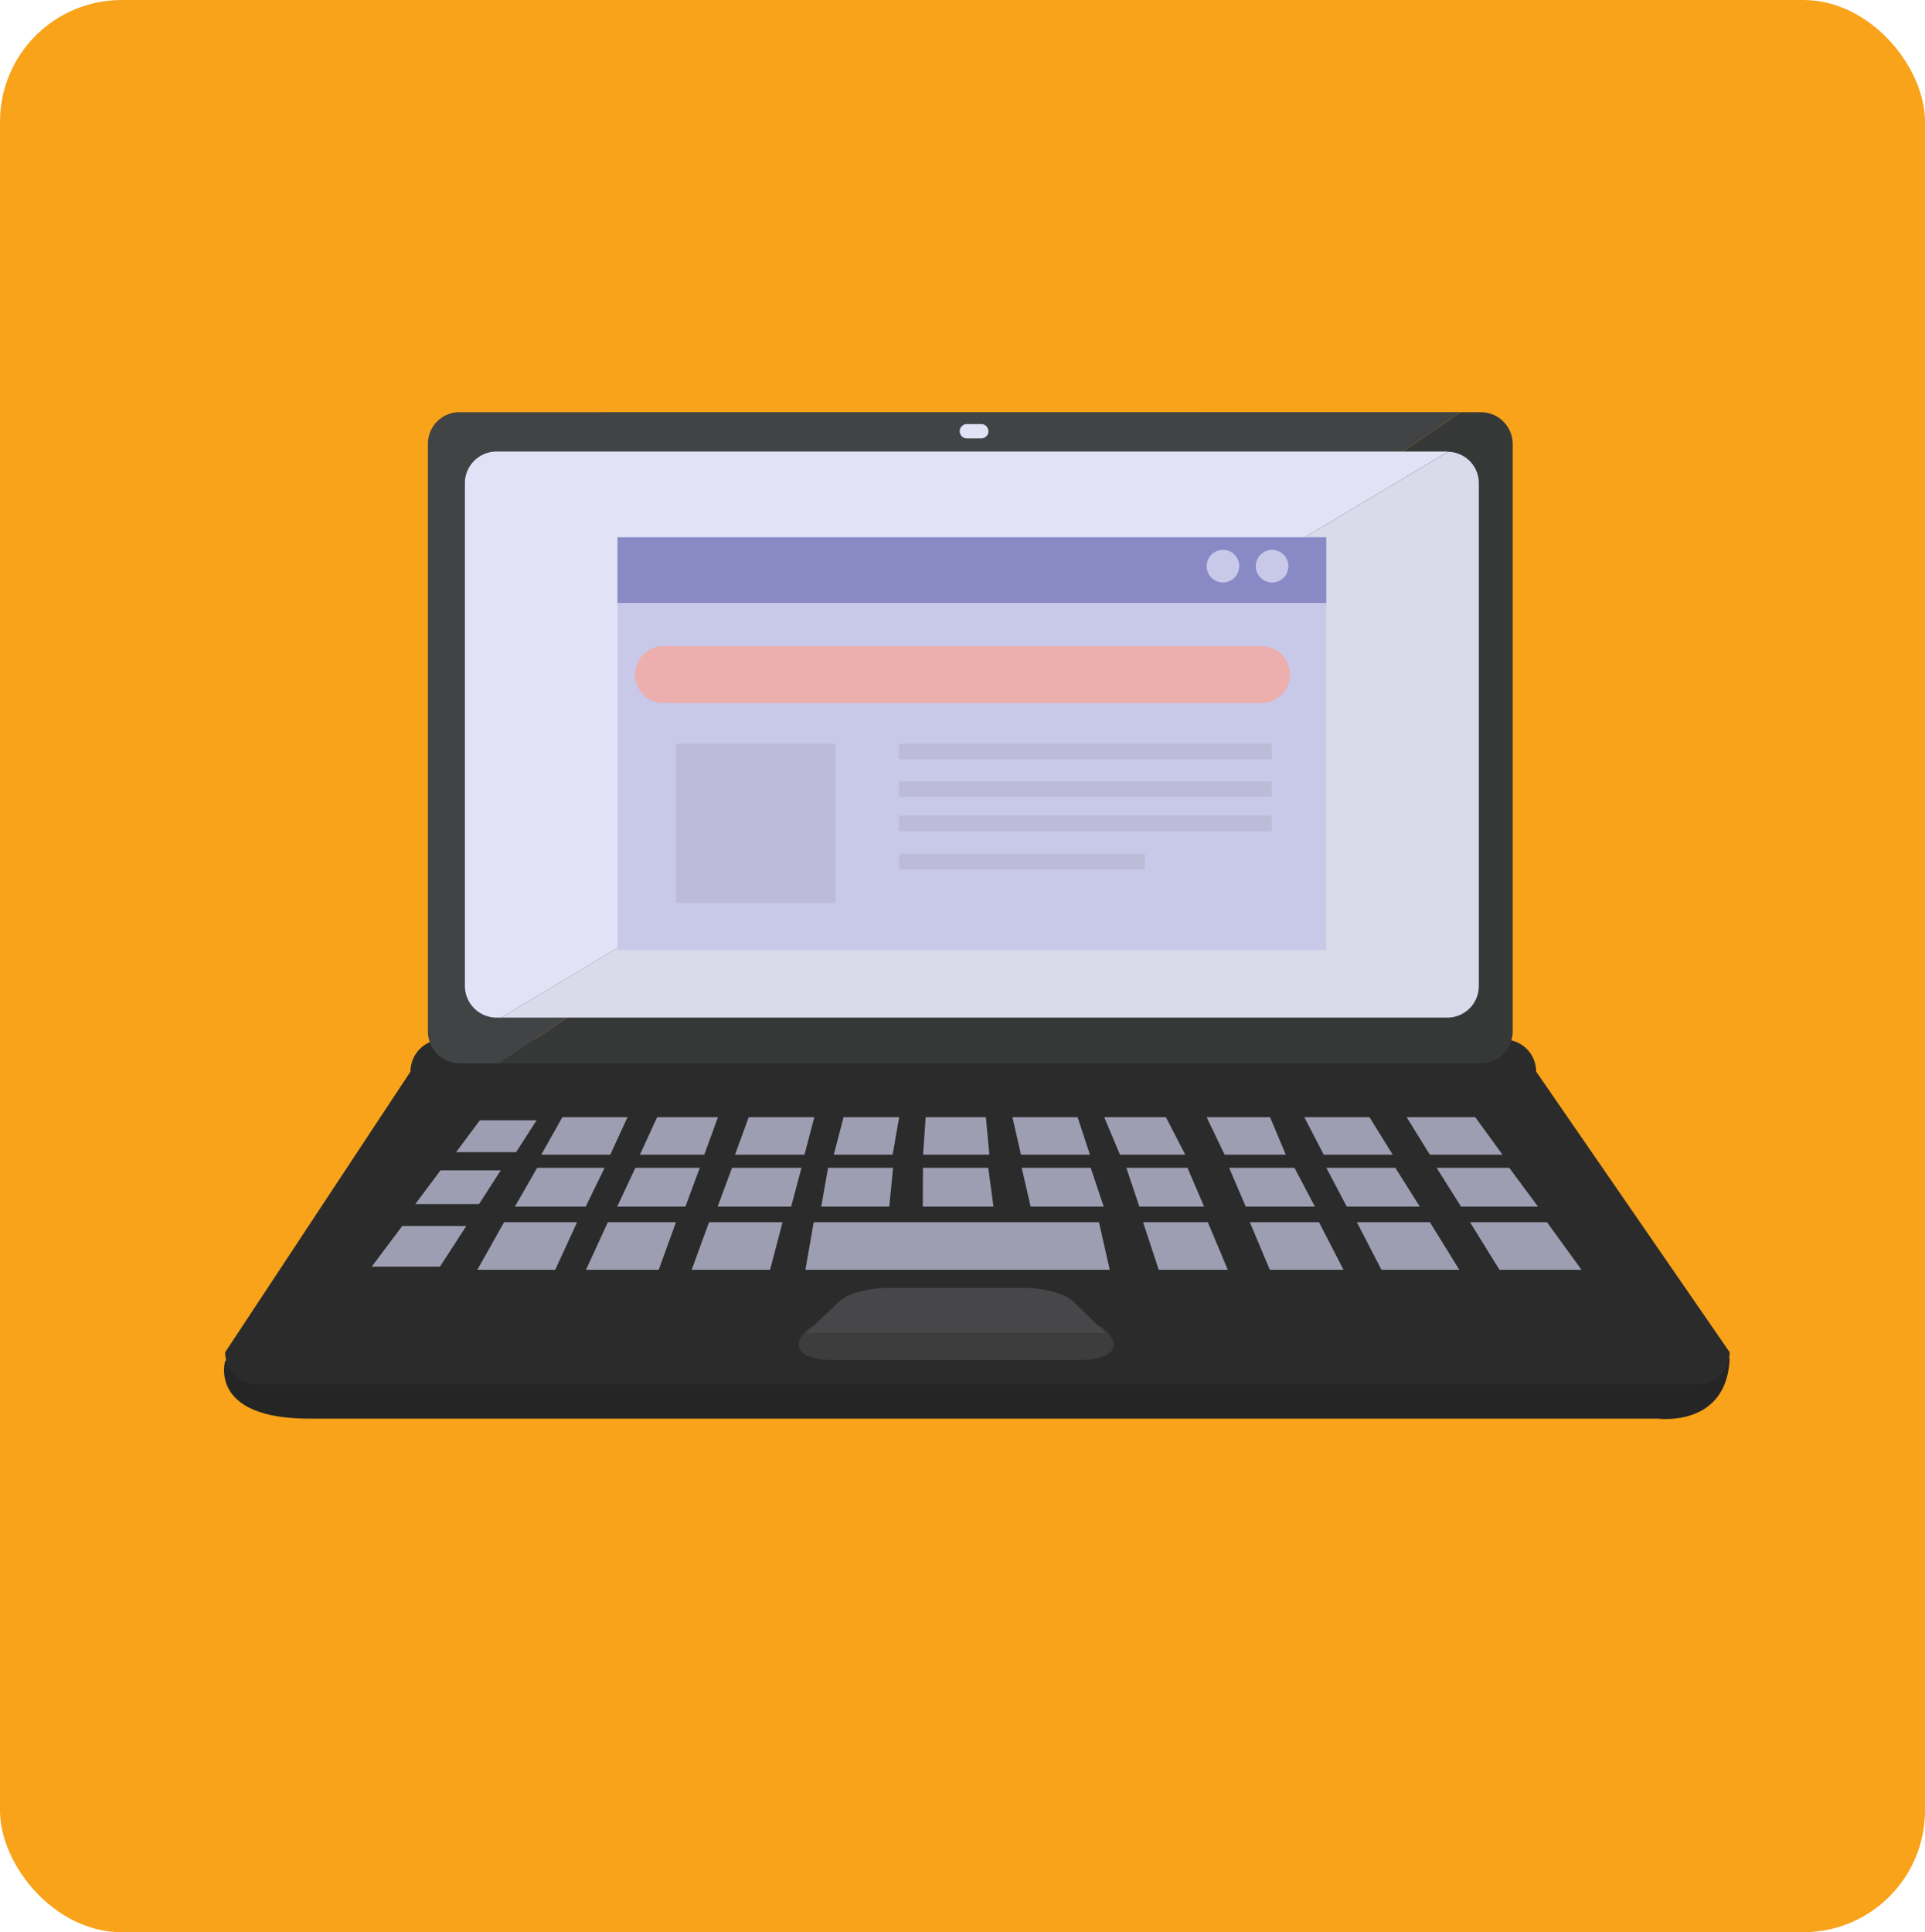 <svg xmlns="http://www.w3.org/2000/svg" width="1345" height="1350" viewBox="0 0 1345 1350">
  <defs>
    <style>
      .cls-1 {
        fill: #f8a319;
      }

      .cls-2 {
        fill: #252526;
      }

      .cls-3 {
        fill: #2b2b2b;
      }

      .cls-4 {
        fill: #414344;
      }

      .cls-5 {
        fill: #363838;
      }

      .cls-6 {
        fill: #e2e2f7;
      }

      .cls-7 {
        fill: #9e9eb2;
      }

      .cls-8 {
        fill: #3d3d3d;
      }

      .cls-9 {
        fill: #474749;
      }

      .cls-10 {
        fill: #dadaea;
      }

      .cls-11 {
        fill: #c8c8e8;
      }

      .cls-12 {
        fill: #edaeae;
      }

      .cls-13 {
        fill: #bcbcd8;
      }

      .cls-14 {
        fill: #8989c6;
      }
    </style>
  </defs>
  <title>Asset 8pc</title>
  <g id="Layer_2" data-name="Layer 2">
    <g id="Layer_1-2" data-name="Layer 1">
      <g>
        <rect class="cls-1" width="1345" height="1350" rx="85" ry="85"/>
        <g>
          <path class="cls-2" d="M157.37,950.62S145,991.19,216.1,991.19h942.35s48.39,6.38,50.07-42.42Z"/>
          <path class="cls-3" d="M1208.52,944.79a22.35,22.35,0,0,1-22.29,22.36H179.6a22.35,22.35,0,0,1-22.28-22.36l129.5-196.13a22.32,22.32,0,0,1,22.28-22.33H1051a22.32,22.32,0,0,1,22.28,22.33Z"/>
          <g>
            <path class="cls-4" d="M321.16,288A22,22,0,0,0,299,310.06V720.58a22.24,22.24,0,0,0,22.14,22.36H349l671.66-455Z"/>
            <path class="cls-5" d="M1034.45,288h-13.82L349,742.94h685.48a22.49,22.49,0,0,0,22.44-22.36V310.06A22.26,22.26,0,0,0,1034.45,288Z"/>
          </g>
          <path class="cls-6" d="M690.63,301.29a5,5,0,0,1-5,5H675.55a5,5,0,0,1-5-5h0a5,5,0,0,1,5-5H685.6a5,5,0,0,1,5,5Z"/>
          <g>
            <polygon class="cls-7" points="538.07 887.17 546.75 853.95 495.39 853.95 483.29 887.17 538.07 887.17"/>
            <polygon class="cls-7" points="552.78 843.03 560 815.93 511.48 815.93 501.42 843.03 552.78 843.03"/>
            <polygon class="cls-7" points="562.1 806.75 568.97 780.53 523.14 780.53 513.58 806.75 562.1 806.75"/>
            <polygon class="cls-7" points="492.08 806.75 501.65 780.53 459.16 780.53 447.1 806.75 492.08 806.75"/>
            <polygon class="cls-7" points="460.23 887.17 472.32 853.95 424.7 853.95 409.44 887.17 460.23 887.17"/>
            <polygon class="cls-7" points="478.88 843.03 488.94 815.93 443.95 815.93 431.25 843.03 478.88 843.03"/>
            <polygon class="cls-7" points="623.68 806.75 628.26 780.53 589.41 780.53 582.55 806.75 623.68 806.75"/>
            <polygon class="cls-7" points="426.39 806.75 438.45 780.53 392.94 780.53 378.18 806.75 426.39 806.75"/>
            <polygon class="cls-7" points="403.2 853.95 352.18 853.95 333.52 887.17 387.94 887.17 403.2 853.95"/>
            <polygon class="cls-7" points="409.23 843.03 422.45 815.93 375.3 815.93 359.78 843.03 409.23 843.03"/>
            <polygon class="cls-7" points="621.34 843.03 624 815.93 578.59 815.93 573.78 843.03 621.34 843.03"/>
            <polygon class="cls-7" points="349.88 817.68 307.79 817.68 290.16 841.28 334.69 841.28 349.88 817.68"/>
            <polygon class="cls-7" points="325.79 856.58 281.05 856.58 259.71 884.99 307.39 884.99 325.79 856.58"/>
            <polygon class="cls-7" points="360.59 805 374.92 782.71 335.3 782.71 318.66 805 360.59 805"/>
            <polygon class="cls-7" points="965.21 887.17 1019.62 887.17 999.08 853.95 948.06 853.95 965.21 887.17"/>
            <polygon class="cls-7" points="926.72 815.93 940.98 843.03 992.01 843.03 974.92 815.93 926.72 815.93"/>
            <polygon class="cls-7" points="973.09 806.75 956.85 780.53 911.33 780.53 924.88 806.75 973.09 806.75"/>
            <polygon class="cls-7" points="841.3 843.03 829.71 815.93 786.97 815.93 796.06 843.03 841.3 843.03"/>
            <polygon class="cls-7" points="857.86 887.17 843.92 853.95 798.68 853.95 809.61 887.17 857.86 887.17"/>
            <polygon class="cls-7" points="898.39 806.75 887.37 780.53 843.08 780.53 855.65 806.75 898.39 806.75"/>
            <polygon class="cls-7" points="918.7 843.03 904.44 815.93 858.81 815.93 870.4 843.03 918.7 843.03"/>
            <polygon class="cls-7" points="887.22 887.17 938.73 887.17 921.58 853.95 873.28 853.95 887.22 887.17"/>
            <polygon class="cls-7" points="828.15 806.75 814.6 780.53 771.51 780.53 782.52 806.75 828.15 806.75"/>
            <polygon class="cls-7" points="1027.13 853.95 1047.67 887.17 1104.99 887.17 1080.88 853.95 1027.13 853.95"/>
            <polygon class="cls-7" points="1049.81 806.75 1030.75 780.53 982.8 780.53 999.04 806.75 1049.81 806.75"/>
            <polygon class="cls-7" points="1020.84 843.03 1074.59 843.03 1054.53 815.93 1003.76 815.93 1020.84 843.03"/>
            <polygon class="cls-7" points="761.54 806.75 752.9 780.53 707.38 780.53 713.34 806.75 761.54 806.75"/>
            <polygon class="cls-7" points="771.15 843.03 762.07 815.93 713.86 815.93 720.13 843.03 771.15 843.03"/>
            <polygon class="cls-7" points="691.28 806.75 688.83 780.53 646.76 780.53 644.98 806.75 691.28 806.75"/>
            <polygon class="cls-7" points="694.11 843.03 690.51 815.93 644.88 815.93 644.76 843.03 694.11 843.03"/>
            <polygon class="cls-7" points="767.84 853.95 719.54 853.95 671.5 853.95 671.24 853.95 621.6 853.95 620.82 853.95 568.54 853.95 562.75 887.17 618.56 887.17 619.34 887.17 672.35 887.17 672.61 887.17 723.86 887.17 775.38 887.17 767.84 853.95"/>
          </g>
          <g>
            <path class="cls-8" d="M567.17,926.51l-3.27,2.88c-11.75,10.4-5.52,20.72,16.54,20.72H755.77c22.07,0,28.29-10.32,16.54-20.72L769,926.51Z"/>
            <path class="cls-9" d="M749.48,908.94c-6-5.28-20.18-9.09-32.48-9.09H619.22c-12.31,0-26.51,3.81-32.48,9.09l-23.5,22.37H772.45Z"/>
          </g>
          <g>
            <path class="cls-6" d="M1011.12,315.49h-664a22.11,22.11,0,0,0-22.3,21.87V689a22.21,22.21,0,0,0,22.3,22H350l661.75-395.41C1011.55,315.62,1011.34,315.49,1011.12,315.49Z"/>
            <path class="cls-10" d="M1011.71,315.66,350,711h661.1a22.09,22.09,0,0,0,22.17-22V337.36A21.89,21.89,0,0,0,1011.71,315.66Z"/>
          </g>
          <rect class="cls-11" x="431.45" y="375.37" width="495.19" height="288.46"/>
          <path class="cls-12" d="M901.29,471.3a19.88,19.88,0,0,0-19.88-19.88H463.57a19.88,19.88,0,0,0-19.88,19.88h0a19.88,19.88,0,0,0,19.88,19.89H881.41a19.88,19.88,0,0,0,19.88-19.89Z"/>
          <rect class="cls-13" x="472.53" y="519.6" width="111.45" height="111.45"/>
          <rect class="cls-13" x="628.13" y="519.6" width="260.49" height="10.93"/>
          <rect class="cls-13" x="628.13" y="545.82" width="260.49" height="10.93"/>
          <rect class="cls-13" x="628.13" y="569.86" width="260.49" height="10.93"/>
          <rect class="cls-13" x="628.13" y="596.52" width="171.77" height="10.93"/>
          <rect class="cls-14" x="431.45" y="375.37" width="495.19" height="45.89"/>
          <circle class="cls-11" cx="854.48" cy="395.56" r="11.4" transform="translate(-86.33 357.1) rotate(-22.5)"/>
          <circle class="cls-11" cx="888.82" cy="395.56" r="11.4" transform="translate(-83.72 370.25) rotate(-22.5)"/>
        </g>
      </g>
    </g>
  </g>
</svg>
